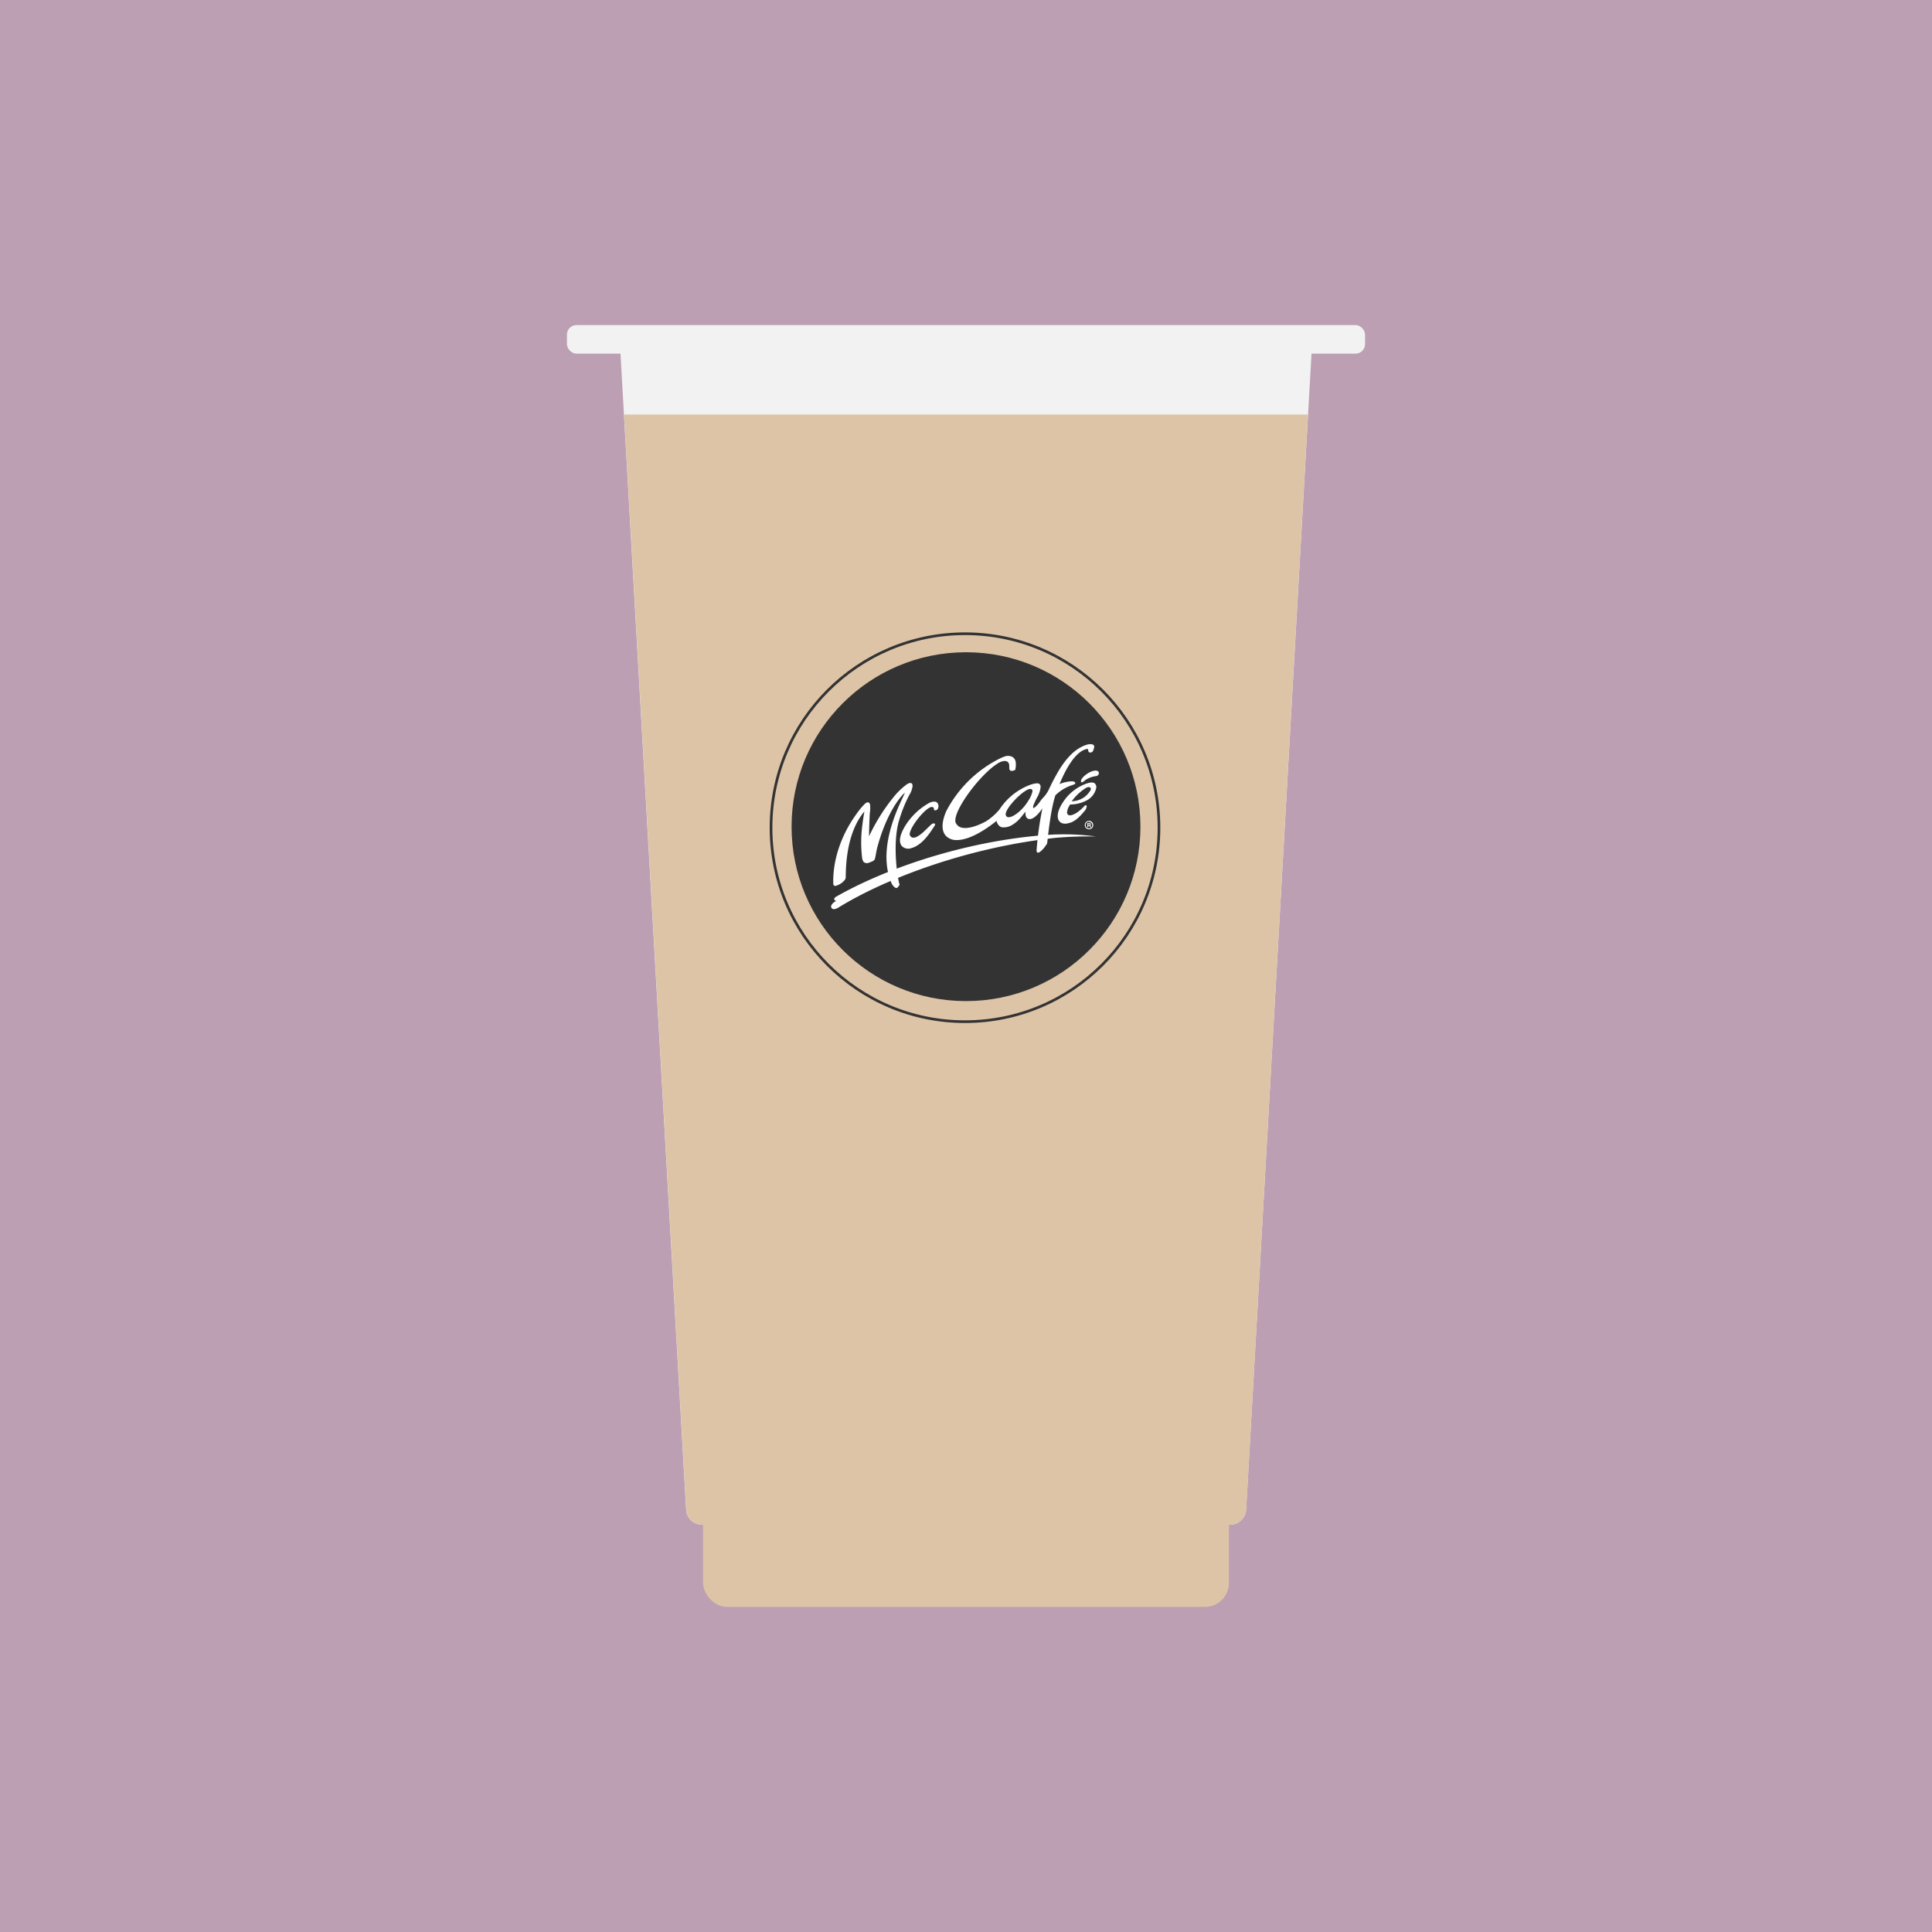 <svg xmlns="http://www.w3.org/2000/svg" viewBox="0 0 600 600"><defs><style>.cls-1{fill:#bd9fb3;}.cls-2{fill:#f2f2f2;}.cls-3{fill:#ddc4a7;}.cls-4{fill:#333;}.cls-5{fill:none;stroke:#333;stroke-miterlimit:10;stroke-width:0.83px;}.cls-6{fill:#fff;}</style></defs><title>Asset 16</title><g id="Layer_2" data-name="Layer 2"><g id="mccafe"><rect id="bg" class="cls-1" width="600" height="600"/><g id="icon"><rect class="cls-2" x="176.07" y="100.96" width="247.86" height="8.86" rx="2.95"/><path class="cls-2" d="M382,473.53H218.08a5,5,0,0,1-5-4.68l-20.42-359.7a5,5,0,0,1,4.95-5.24H402.34a5,5,0,0,1,5,5.24L387,468.85A5,5,0,0,1,382,473.53Z"/><rect class="cls-3" x="218.35" y="465.94" width="163.3" height="33.1" rx="7.43"/><path class="cls-3" d="M193.82,128.74l19.31,340.11a5,5,0,0,0,5,4.68H382a5,5,0,0,0,5-4.68l19.2-340.11Z"/><circle class="cls-4" cx="300" cy="256.73" r="54.17"/><circle class="cls-5" cx="299.69" cy="257.05" r="60.24"/><path class="cls-6" d="M328.1,259.13c-23.28,1.09-49.88,8.85-68.23,19.23-.7.39-.86.68-.77,1a.55.55,0,0,0,.79.31c-1.26.64-2.05,1.51-1.7,2.23.23.47.92.7,2.1,0,15.24-9.4,40.93-18.87,67.74-21.72a118.39,118.39,0,0,1,12.33-.4,73,73,0,0,0-12.26-.63Z"/><path class="cls-6" d="M338,256.18h.14c.17,0,.31-.06.31-.19s-.09-.2-.28-.2l-.17,0v.37Zm0,.73h-.3v-1.3a3,3,0,0,1,.5,0,.74.74,0,0,1,.45.1.33.33,0,0,1,.13.28.34.34,0,0,1-.27.31v0c.13,0,.19.14.23.31a1,1,0,0,0,.1.32h-.32a1.37,1.37,0,0,1-.11-.32c0-.13-.1-.19-.26-.19H338v.51Zm.2-1.71a1,1,0,0,0,0,2.07,1,1,0,0,0,1-1,1,1,0,0,0-1-1Zm0-.27a1.31,1.31,0,1,1,0,2.62,1.31,1.31,0,1,1,0-2.62Z"/><path class="cls-6" d="M319.37,248.64a14.58,14.58,0,0,1-3.07,3.61c-.91.74-2.37,1.75-3.39,1.51a1,1,0,0,1-.58-.78c-.19-1.71,4.34-6.64,6.91-7.79.49-.22,1.45-.37,1.41.55a8.44,8.44,0,0,1-1.27,2.88v0Zm14.05-5c.37-.12.51-.19.52-.41s-.2-.56-1.07-.59a11.14,11.14,0,0,0-3.82.86c1.67-4.09,4.76-10.13,8.44-10.88.15,0,.26-.07.33,0s.11.21.13.36c0,.31.14.77.69.72a.93.93,0,0,0,.9-.73c.21-.67.59-1.43-.2-1.75-.39-.15-1.34-.34-3.46.73-1.21.61-4.45,2.41-8,9-1,1.75-1.42,2.72-2.23,4.39a9.58,9.58,0,0,1-1.59,2.28,12.56,12.56,0,0,0-1.24,1.55c-.47.7-1.64,1.89-1.92,1.77,0,0-.12-.18,0-.73a26.77,26.77,0,0,1,1.11-2.45,8.07,8.07,0,0,0,1.17-3.44,1.21,1.21,0,0,0-.45-.91c-.59-.33-1.75,0-2.63.26a19.54,19.54,0,0,0-9.72,7.74,18.35,18.35,0,0,1-4.15,3.65c-2.75,1.5-6.11,2.63-8.06,1.81a2.66,2.66,0,0,1-1.44-1.55c-.79-3.65,8.07-15.37,13.48-18.44,1-.59,3.11-1.13,3.22.86,0,.17,0,.29,0,.54,0,.83.2,1.57,1.85.83a6.82,6.82,0,0,0,.16-2.43,2.26,2.26,0,0,0-1-1.6c-1.27-.59-2.08-.36-3.68.36a37.75,37.75,0,0,0-16.77,16.24s-3.72,7.27,1.59,9c.73.24,5,1.38,13.93-5.76A2.51,2.51,0,0,0,311,256.9a5,5,0,0,0,3.5-.81c2-1.2,3-2.94,4-4-.16,1.6.42,2.07.88,2.23,1.06.35,2.66-.81,4.35-3.27A103.05,103.05,0,0,0,321.92,264c0,.45.05.61.24.74.65.43,2.33-1.61,2.94-2.64a.81.81,0,0,0,.11-.26c.59-5.36,1.31-11,2.55-14.85a13.23,13.23,0,0,1,5.66-3.3Z"/><path class="cls-6" d="M279.23,254.75a43.18,43.18,0,0,1,3.18-7.89,6.73,6.73,0,0,0,1-2.76q0-.67-.39-.87c-.38-.18-1,0-1.83.68a21.46,21.46,0,0,0-3.57,3.5,59,59,0,0,0-7.73,12.31c0-2.6.21-6.89.24-7.18a10.84,10.84,0,0,0,.09-2.57,1.27,1.27,0,0,0-.12-.4.72.72,0,0,0-.51-.4c-.29,0-.61.09-1,.47a20.42,20.42,0,0,0-2.5,3c-5,6.79-7.57,14.87-7.3,21.93a.66.66,0,0,0,.61.57,5.39,5.39,0,0,0,3-1.93c.25-.48.25-.44.26-1.31.05-4.65.7-13,5-18.89a8.74,8.74,0,0,1,.79-1c-.28,1.53-.65,3.95-.86,6.26a40.67,40.67,0,0,0,.13,8,3.11,3.11,0,0,0,.48,1.41,1.57,1.57,0,0,0,1.79.18c.92-.31,1.52-.59,1.69-1.07.25-.74.48-2.51.72-3.42,2.64-10,6.67-15.49,8.62-17.21-.12.33-.39.91-.69,1.56-1.82,3.88-6.25,13.34-4.71,22.3a18.86,18.86,0,0,0,1.2,4.15c.35.85,1.18,1.75,1.68,1.59.29-.09.75-.77.84-.93s.07-.14,0-.21c-.82-2.69-2.14-13.1-.12-19.86Z"/><path class="cls-6" d="M288.71,249.28a20.65,20.65,0,0,0-7.66,7.31c-1.64,2.78-2,4.83-1,6.13a2.78,2.78,0,0,0,2.34.83c4.1-.76,6.64-5.33,7.88-7.11.27-.38.05-.61,0-.67-.27-.16-.76,0-1.09.32-.18.13-.35.33-.6.56-.87.8-3.83,4.13-5.38,3.4a1.28,1.28,0,0,1-.66-.72c-.37-1.68,3.62-7.06,6.06-8.47a1.75,1.75,0,0,1,.77-.25c.43,0,.77.24.67.93a.85.85,0,0,0,1.06-.16,1.65,1.65,0,0,0,.28-1.5c-.34-1.35-2-.93-2.63-.6Z"/><path class="cls-6" d="M338.7,245.35a6.8,6.8,0,0,1-5.85,3.48,15.49,15.49,0,0,1,4.49-4.18c1.07-.55,1.66.06,1.36.7Zm-1-2.1a14.52,14.52,0,0,0-7.31,5.48c-.68,1-2.19,3.27-1.86,5.3a2.17,2.17,0,0,0,1.12,1.55,3.1,3.1,0,0,0,2.09.08c1.57-.3,3-1.28,5-3.71a2.48,2.48,0,0,0,.74-1.59c0-.32-.45-.32-.54-.22-2.15,2.36-3.93,3.21-4.93,3.05a1,1,0,0,1-.64-.74,4.69,4.69,0,0,1,1-2.6,11.24,11.24,0,0,0,4.9-1.17,5.7,5.7,0,0,0,3.12-3.75,1.61,1.61,0,0,0-.33-1.57c-.46-.42-1.16-.48-2.31-.11Z"/><path class="cls-6" d="M340.77,239.41c-.9-.34-2.52.32-3.79,1.37-.59.49-1.45,1.4-1.26,2,0,.12.15.22.39.17a4.22,4.22,0,0,0,.94-.69,7.47,7.47,0,0,1,3.37-1.23,1,1,0,0,0,.84-.89.7.7,0,0,0-.49-.73Z"/></g></g></g></svg>